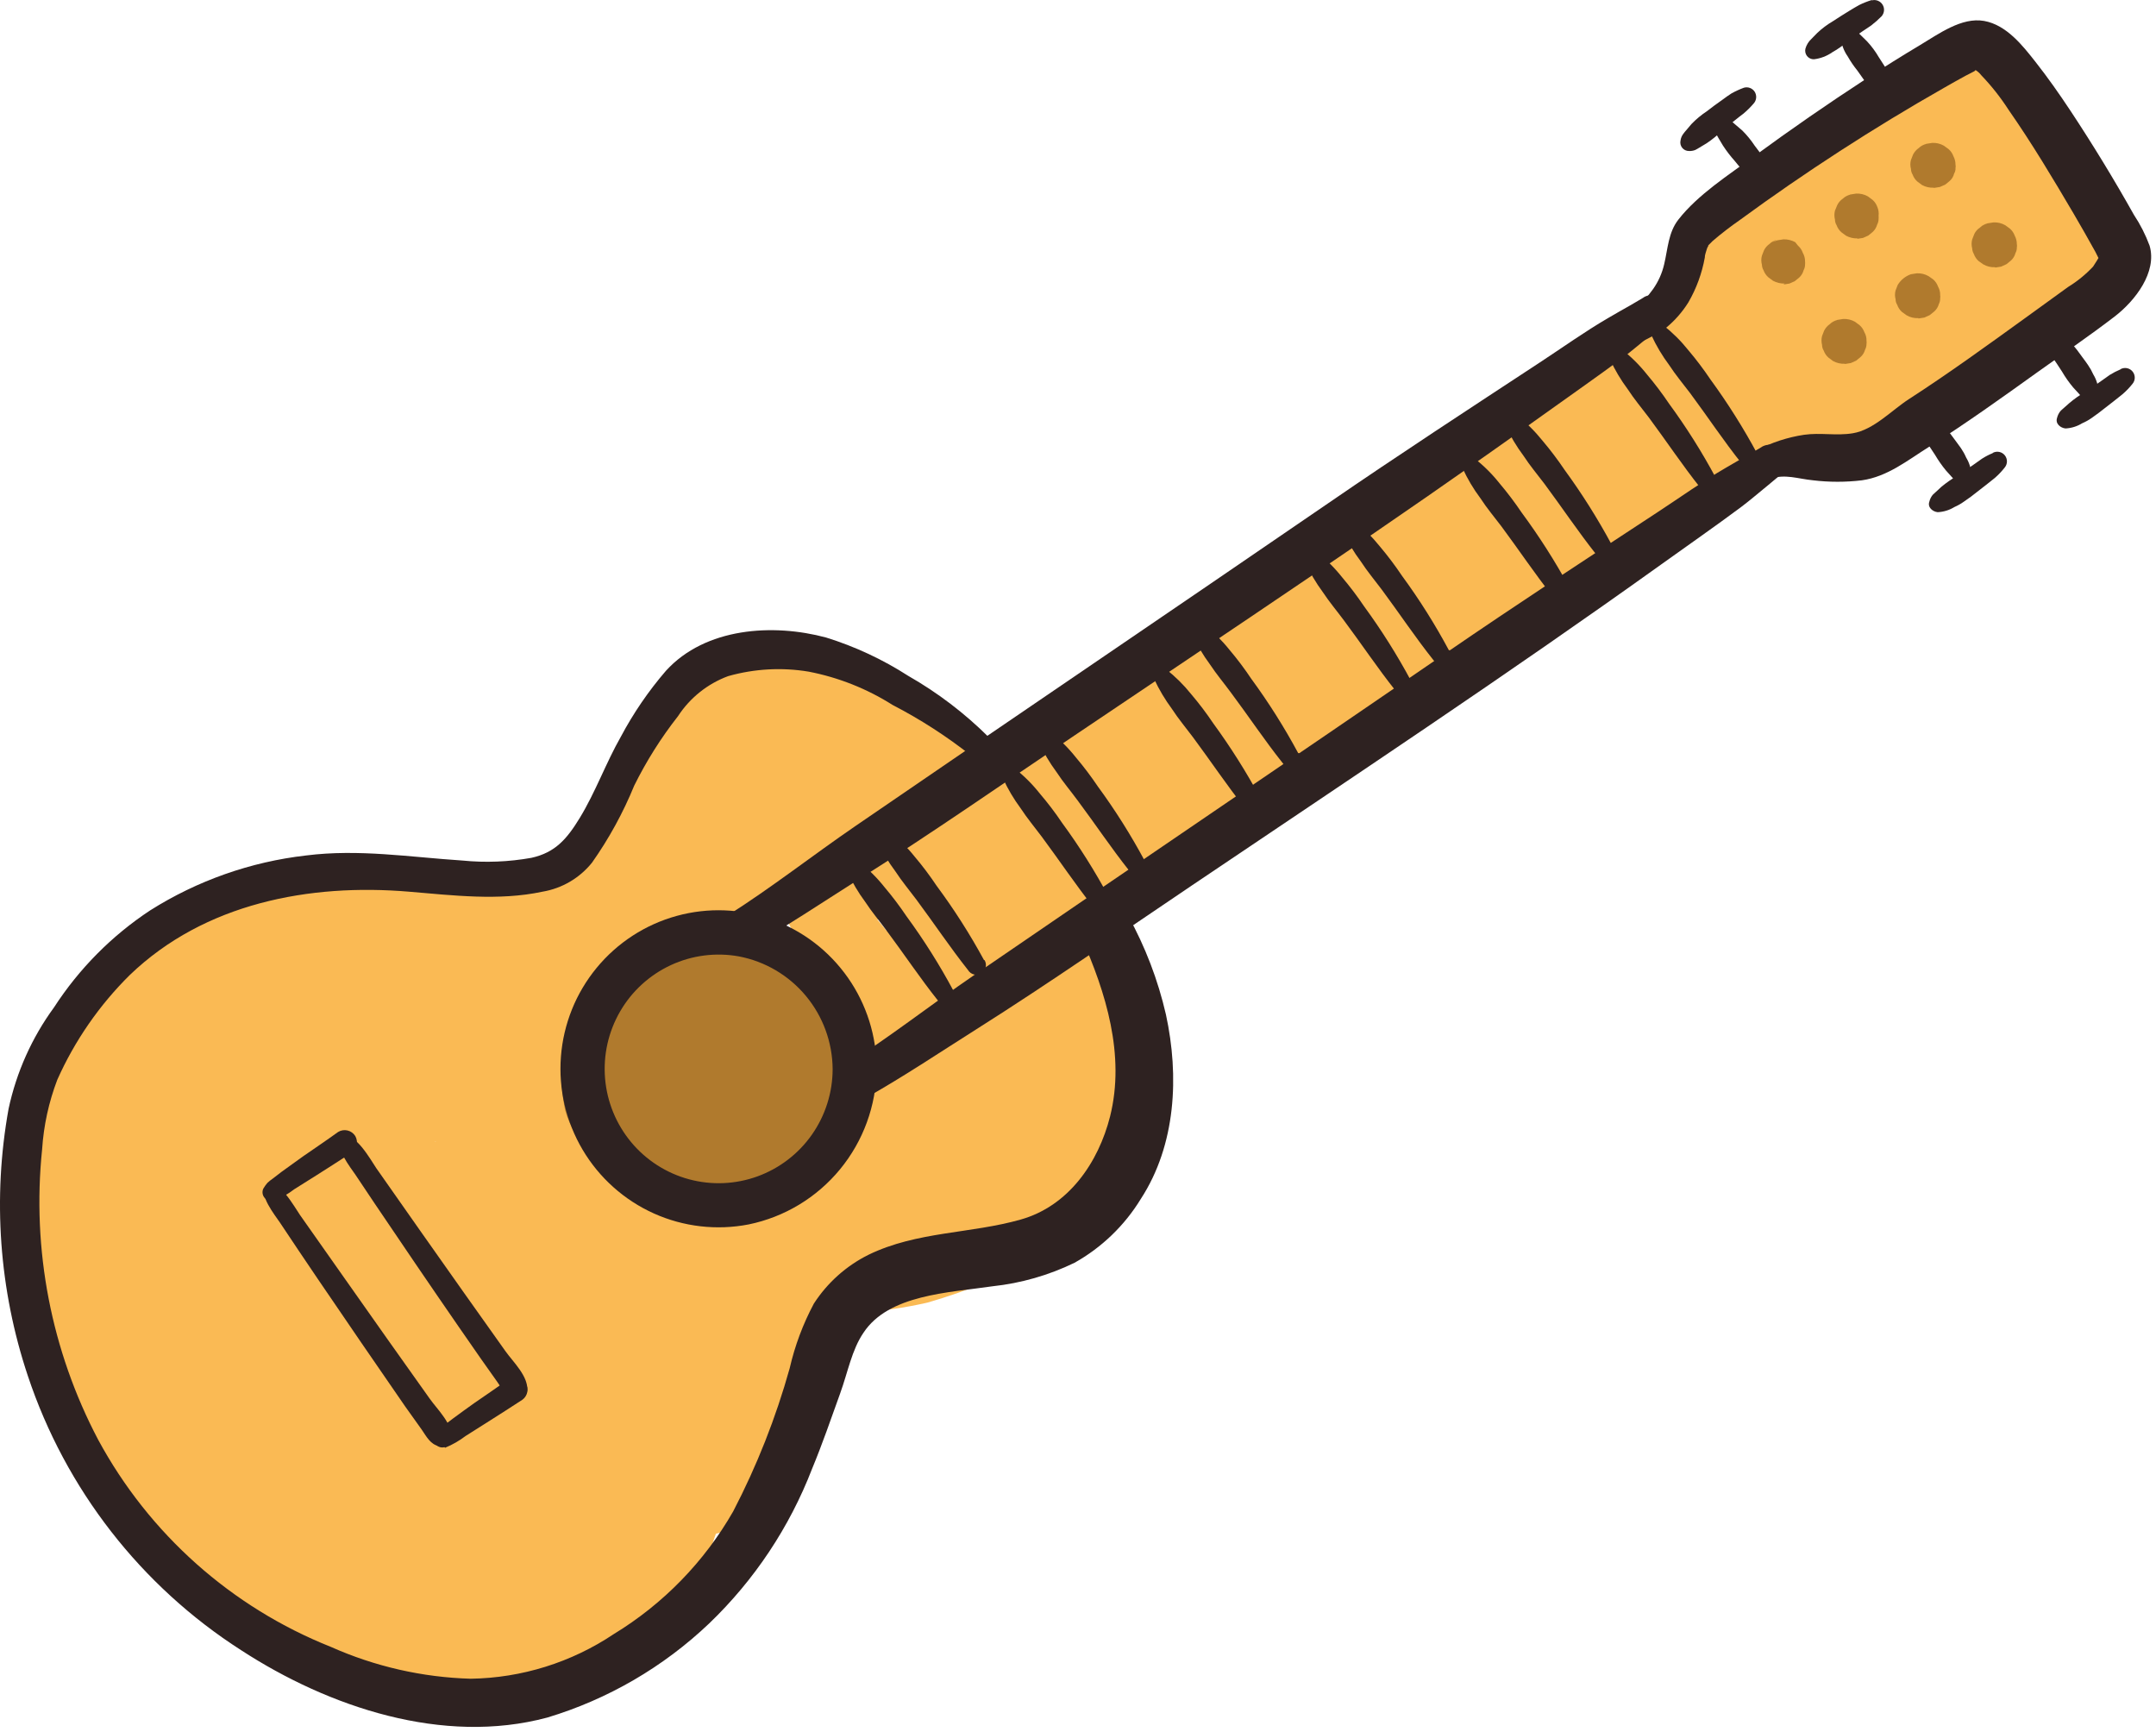 <svg width="183" height="147" viewBox="0 0 183 147" fill="none" xmlns="http://www.w3.org/2000/svg">
<path d="M33.417 92.242L32.75 92.172C32.615 92.146 32.474 92.167 32.352 92.232C32.235 92.309 32.15 92.426 32.113 92.562C32.083 92.695 32.105 92.835 32.176 92.953C32.246 93.07 32.359 93.155 32.492 93.19L33.129 93.38C33.202 93.399 33.279 93.404 33.355 93.393C33.431 93.383 33.503 93.357 33.569 93.318C33.635 93.279 33.692 93.228 33.738 93.166C33.784 93.105 33.817 93.035 33.835 92.961C33.872 92.81 33.849 92.651 33.771 92.517C33.693 92.383 33.566 92.284 33.417 92.242Z" fill="#FABA54"/>
<path d="M34.034 90.605C32.282 87.382 29.724 85.884 26.857 83.818C23.324 81.263 21.194 82.211 17.063 83.02L21.671 88.739C23.742 83.948 27.026 85.695 31.117 85.106C35.419 84.425 39.66 83.4 43.799 82.042C48.477 80.565 47.004 74.237 42.505 73.907C37.15 73.528 31.476 73.039 26.16 73.977C21.044 74.876 16.206 77.76 12.006 80.704C4.57 85.914 0.061 96.943 1.395 106.026C2.142 111.106 4.65 116.006 6.81 120.607C8.681 124.6 10.901 128.103 14.455 130.778C21.482 136.098 32.571 137.954 39.548 131.656C41.768 129.66 41.539 125.458 39.349 123.562C34.88 119.699 28.987 118.701 24.468 115.128C21.711 112.942 20.885 109.349 20.965 105.966C20.981 104.544 21.188 103.13 21.582 101.764C21.94 100.526 24.209 98.151 22.856 97.542L20.636 94.787C20.935 93.55 20.805 93.889 20.248 95.785C19.81 96.865 19.431 97.968 19.113 99.089C18.724 100.624 18.577 102.21 18.675 103.79C18.963 107.184 20.134 110.442 22.069 113.242C25.832 118.641 33.208 121.416 38.722 124.58C44.565 127.933 49.731 118.402 43.749 115.467C39.767 113.471 35.159 111.884 31.555 109.239C30.521 108.49 29.677 107.506 29.093 106.369C28.508 105.231 28.199 103.972 28.191 102.692C28.131 100.087 29.654 97.941 29.953 95.406C31.098 85.954 19.551 87.9 15.321 92.621C9.906 98.67 9.149 109.209 12.016 116.495C13.578 120.452 16.421 123.767 20.089 125.907C23.762 128.103 28.181 129.031 31.466 131.896L31.267 123.801C28.41 126.376 21.024 122.584 18.934 119.999C15.609 115.877 11.409 107.303 12.096 102.033C13.021 95.047 15.739 90.446 21.731 86.723C28.111 82.73 35.368 82.451 42.704 82.221L41.4 74.097C36.156 75.927 30.744 77.234 25.245 78C23.271 78.3 21.378 78.995 19.677 80.043C17.975 81.09 16.501 82.469 15.341 84.098C13.011 87.182 15.281 91.653 19.322 90.635C20.527 90.131 21.853 89.996 23.134 90.246L20.148 89.098C22.617 91.803 26.31 92.152 28.669 94.927C31.317 98.031 35.746 93.879 33.974 90.615L34.034 90.605Z" fill="#FABA54"/>
<path d="M18.994 85.755C17.579 86.467 16.312 87.442 15.261 88.629C13.987 90.086 12.544 92.073 12.623 94.099C12.645 94.728 12.8 95.346 13.078 95.911C13.356 96.476 13.75 96.975 14.234 97.376C14.719 97.777 15.283 98.07 15.889 98.237C16.495 98.403 17.129 98.438 17.75 98.34C20.208 97.951 22.249 95.246 21.293 92.711L21.373 94.418L21.433 94.109C21.433 94.109 21.751 93.111 21.532 93.729C21.313 94.348 21.602 93.609 21.651 93.51C21.763 93.274 21.886 93.044 22.02 92.821C22.119 92.641 22.239 92.472 22.348 92.302C22.169 92.591 22.07 92.641 22.348 92.352C22.627 92.062 23.055 91.593 23.443 91.244C24.037 90.618 24.383 89.795 24.414 88.931C24.445 88.067 24.16 87.221 23.612 86.553C23.063 85.894 22.298 85.452 21.454 85.305C20.61 85.159 19.742 85.318 19.004 85.755H18.994Z" fill="#FABA54"/>
<path d="M15.589 131.337L15.699 132.465L21.87 128.712C20.814 128.089 19.834 127.341 18.954 126.486L14.206 132.974C19.451 135.219 23.164 139.581 28.659 141.537C33.974 143.434 39.608 145.789 45.352 145.18C47.753 144.917 50.075 144.161 52.173 142.959C54.271 141.757 56.099 140.135 57.545 138.194C60.272 134.501 60.392 126.915 64.513 124.75L58.302 122.354L56.978 123.712L63.239 128.313C64.86 125.711 66.113 122.896 66.962 119.949C67.678 117.873 68.892 112.304 70.943 110.966C74.755 108.431 71.262 102.982 67.27 104.978C60.85 108.171 60.302 119.13 56.42 124.52C53.743 128.203 59.675 132.215 62.681 129.121C64.942 127.018 66.311 124.123 66.504 121.037C66.782 118.152 63.458 116.575 61.118 117.134C51.961 119.33 54.539 131.986 46.904 135.848C42.475 138.094 37.339 135.848 32.969 134.491C27.932 132.954 22.597 130.409 18.974 126.416C15.48 122.574 9.746 128.532 13.399 132.295C14.744 133.681 16.244 134.907 17.869 135.948C22.099 138.713 25.613 132.604 22.746 129.271L22.01 128.422C19.899 125.977 15.291 128.103 15.609 131.267L15.589 131.337Z" fill="#FABA54"/>
<path d="M31.137 137.635C38.105 139.82 48.766 140.878 54.469 135.229C60.173 129.58 61.965 121.116 66.504 114.749C68.495 111.904 69.4 111.685 72.685 111.405C74.716 111.284 76.733 110.997 78.717 110.547C82.261 109.524 85.677 108.101 88.9 106.305C96.863 102.133 97.859 93.819 97.062 85.525C96.505 79.317 86.73 79.537 87.387 85.765C87.745 89.128 88.512 94.488 85.944 97.043C83.873 99.099 79.513 100.596 76.806 101.414C73.501 102.412 70.047 101.634 66.802 102.692C64.025 103.6 61.915 105.796 60.193 108.042C56.211 113.272 54.032 119.49 50.528 125.009C46.098 131.995 38.284 130.678 30.988 131.876C27.843 132.385 28.639 136.866 31.137 137.625V137.635Z" fill="#FABA54"/>
<path d="M89.457 82.042C85.098 84.487 80.957 87.202 76.856 90.026C75.186 91.094 73.643 92.35 72.257 93.769C70.943 95.226 70.057 97.582 68.405 98.63C65.469 100.476 65.847 105.836 69.619 106.465C77.781 107.832 86.123 101.394 90.791 95.196C94.046 90.875 88.373 85.016 84.54 89.208C81.932 92.072 76.109 98.68 71.7 98.081L72.924 105.926C76.577 103.451 78.229 99.319 81.882 96.683C85.993 93.689 90.015 90.695 93.827 87.381C96.953 84.687 92.772 80.115 89.448 81.982L89.457 82.042Z" fill="#FABA54"/>
<path d="M23.891 97.103C25.752 103.031 30.63 108.082 34.551 112.713C36.91 115.527 39.24 118.352 41.519 121.256C42.156 122.085 43.938 123.602 43.998 124.56C44.067 125.747 41.867 126.396 40.534 127.314L45.829 127.863L45.222 127.304C44.535 126.68 43.635 126.345 42.708 126.369C41.781 126.393 40.898 126.775 40.245 127.434L39.717 128.013C37.05 131.007 39.907 137.096 44.137 135.219C47.79 133.592 51.791 131.806 53.175 127.694C54.638 123.342 51.881 119.709 49.303 116.455C46.317 112.782 43.032 109.469 39.767 106.045C36.084 102.213 32.581 97.622 28.39 94.368C26.399 92.831 23.104 94.368 23.97 97.103H23.891Z" fill="#FABA54"/>
<path d="M46.715 126.596C46.715 126.247 46.616 125.897 46.536 125.548L46.437 126.546C46.938 126.049 47.267 125.403 47.376 124.705C47.485 124.006 47.369 123.291 47.044 122.664C46.809 122.11 46.452 121.617 46.001 121.222C45.549 120.826 45.014 120.537 44.436 120.378C42.921 120.074 41.347 120.371 40.046 121.206C39.396 121.627 38.882 122.229 38.567 122.938C38.252 123.647 38.151 124.433 38.274 125.199C38.402 125.95 38.742 126.65 39.253 127.214C39.765 127.778 40.427 128.184 41.161 128.383C41.789 128.56 42.45 128.593 43.093 128.479C43.735 128.365 44.344 128.107 44.874 127.724L45.352 127.404C45.66 127.175 45.959 126.935 46.248 126.676C46.536 126.416 46.347 126.506 45.67 127.195L44.008 125.987C44.008 126.227 44.008 126.456 44.008 126.696C44.008 128.462 46.924 128.313 46.695 126.626L46.715 126.596Z" fill="#FABA54"/>
<path d="M33.317 104.389C33.11 103.842 32.783 103.349 32.361 102.945C31.939 102.541 31.433 102.236 30.878 102.053C30.156 101.895 29.4 102.012 28.759 102.381C28.117 102.75 27.634 103.344 27.405 104.049C27.12 105.432 27.331 106.87 28.002 108.111C28.555 109.485 29.2 110.818 29.933 112.104C30.148 112.48 30.442 112.805 30.795 113.057C31.148 113.308 31.55 113.479 31.976 113.559C32.401 113.639 32.839 113.625 33.258 113.518C33.678 113.411 34.069 113.215 34.405 112.941C34.741 112.668 35.014 112.325 35.205 111.935C35.395 111.546 35.499 111.12 35.51 110.686C35.52 110.252 35.436 109.821 35.263 109.423C35.091 109.025 34.835 108.67 34.512 108.381C33.984 107.792 33.516 107.193 33.029 106.554C32.78 106.195 32.531 105.836 32.292 105.467L32.053 105.087C31.804 104.508 31.705 104.598 31.744 105.377L30.978 106.195C31.376 105.896 31.078 106.025 31.526 106.245C31.785 106.377 32.079 106.421 32.365 106.372C32.651 106.323 32.914 106.183 33.115 105.973C33.316 105.763 33.444 105.493 33.48 105.204C33.517 104.915 33.46 104.622 33.317 104.369V104.389Z" fill="#FABA54"/>
<path d="M40.425 100.396L40.295 99.478C40.302 99.112 40.212 98.751 40.036 98.43C39.919 98.092 39.712 97.793 39.439 97.562C39.197 97.299 38.887 97.109 38.543 97.013C38.217 96.847 37.852 96.775 37.488 96.803C36.762 96.824 36.073 97.129 35.567 97.652L35.149 98.221C34.918 98.65 34.802 99.131 34.81 99.618L34.94 100.526C34.938 100.896 35.031 101.26 35.209 101.584C35.324 101.921 35.526 102.221 35.796 102.452C36.043 102.709 36.351 102.898 36.692 103.001C37.02 103.161 37.383 103.234 37.747 103.211C38.108 103.201 38.463 103.121 38.793 102.973C39.122 102.826 39.42 102.615 39.668 102.353L40.086 101.784C40.321 101.36 40.438 100.881 40.425 100.396Z" fill="#FABA54"/>
<path d="M38.115 94.268C38.077 93.288 37.704 92.351 37.059 91.613C36.414 90.876 35.536 90.382 34.572 90.216C33.695 90.004 32.771 90.118 31.972 90.537C31.172 90.955 30.55 91.65 30.222 92.492C29.892 93.262 29.846 94.126 30.093 94.927C30.415 95.841 31.04 96.616 31.864 97.123C32.433 97.537 33.098 97.795 33.796 97.874C34.494 97.953 35.2 97.849 35.846 97.572C36.502 97.303 37.064 96.846 37.462 96.259C37.861 95.671 38.078 94.979 38.086 94.268H38.115Z" fill="#FABA54"/>
<path d="M28.111 99.508C32.74 101.424 35.408 108.131 38.354 111.894C41.549 115.956 46.058 119.05 48.965 123.252C54.38 131.067 65.747 121.506 58.919 115.138C54.648 111.146 49.433 108.531 45.302 104.339C41.41 100.406 36.493 97.043 32.949 92.861C28.967 88.18 22.418 97.163 28.091 99.508H28.111Z" fill="#FABA54"/>
<path d="M26.608 85.425C28.599 88.42 32.182 88.709 34.362 91.603C36.861 94.937 37.607 99.379 39.05 103.211C41.758 110.417 46.347 116.855 54.27 118.532C62.193 120.208 65.269 107.692 57.326 106.275C49.383 104.858 48.178 92.831 44.227 87.142C40.932 82.391 32.461 75.165 27.066 80.944C26.516 81.541 26.174 82.3 26.092 83.108C26.009 83.916 26.191 84.729 26.608 85.425Z" fill="#FABA54"/>
<path d="M38.702 84.667C41.012 89.717 39.867 94.448 40.325 99.638C40.697 103.031 41.923 106.273 43.888 109.06C48.039 115.178 58.6 117.683 63.896 111.675C65.608 109.738 65.588 105.876 62.831 104.688C59.844 103.411 58.063 104.099 54.977 103.94C52.279 103.8 50.637 101.454 49.701 98.949C48.766 96.444 48.995 93.6 48.497 90.965C47.87 87.671 46.317 84.697 45.66 81.423C44.665 76.363 36.194 79.108 38.692 84.567L38.702 84.667Z" fill="#FABA54"/>
<path d="M44.445 101.714C51.134 105.177 53.882 114.769 62.989 111.305C69.33 108.88 66.324 98.67 59.914 101.115C58.829 101.365 58.779 101.504 59.764 101.544C59.218 101.274 58.693 100.963 58.192 100.616C56.958 99.848 55.773 98.989 54.569 98.181C52.239 96.624 50.079 95.067 47.372 94.268C42.992 92.971 40.404 99.618 44.445 101.714Z" fill="#FABA54"/>
<path d="M45.063 91.324C47.75 91.224 49.044 88.33 50.269 86.334C51.01 85.148 51.835 84.017 52.737 82.95C53.852 81.623 54.897 80.844 55.415 79.078C56.361 75.784 52.688 73.947 50.09 75.175C47.95 76.173 46.645 79.167 45.571 81.243C44.694 82.92 44.197 85.066 42.943 86.503C42.573 86.915 42.331 87.424 42.245 87.971C42.158 88.518 42.231 89.078 42.456 89.583C42.68 90.089 43.045 90.519 43.508 90.821C43.971 91.122 44.511 91.283 45.063 91.284V91.324Z" fill="#FABA54"/>
<path d="M45.352 84.916C47.552 82.301 51.115 80.984 53.962 79.277C56.718 77.681 59.147 75.575 61.119 73.069C62.811 70.863 64.015 67.28 66.325 65.713C64.294 66.026 64.334 66.415 66.444 66.881L67.639 67.35C69.728 67.971 71.89 68.307 74.069 68.348C75.355 68.306 76.573 67.76 77.461 66.827C78.349 65.893 78.836 64.648 78.817 63.358C78.478 56.531 72.347 56.192 66.952 55.623C61.756 55.064 60.979 63.607 65.956 64.725L68.614 65.294C70.379 66.053 70.538 65.487 69.092 63.597L73.84 58.607C69.619 58.347 66.494 54.615 62.114 56.501C58.461 58.038 56.212 61.941 54.091 65.094C49.751 71.522 41.828 74.985 41.34 83.359C41.231 85.355 44.098 86.413 45.322 84.916H45.352Z" fill="#FABA54"/>
<path d="M54.42 79.207C55.983 80.295 59.755 80.674 61.517 79.806C62.582 79.297 62.901 78.349 63.747 77.64C64.599 77.132 65.503 76.717 66.444 76.403C70.714 74.287 65.887 67.26 62.114 71.063C60.8 72.38 59.387 73.059 58.551 74.866C58.441 75.105 57.894 76.572 58.551 75.425C59.138 74.936 59.028 74.866 58.212 75.205L57.515 75.355C56.417 75.457 55.349 75.772 54.37 76.283C54.124 76.442 53.924 76.662 53.787 76.922C53.651 77.181 53.582 77.471 53.589 77.765C53.596 78.058 53.678 78.344 53.827 78.597C53.976 78.85 54.187 79.06 54.44 79.207H54.42Z" fill="#FABA54"/>
<path d="M58.939 79.986C61.925 78.988 64.324 76.602 66.902 74.885C69.778 72.969 72.874 71.422 75.761 69.496C79.175 67.21 76.816 60.823 72.645 62.569C69.022 64.139 65.747 66.416 63.01 69.266C60.591 71.692 57.615 74.696 57.087 78.249C57.029 78.5 57.036 78.762 57.11 79.008C57.184 79.255 57.32 79.479 57.506 79.656C57.692 79.834 57.922 79.96 58.171 80.021C58.421 80.082 58.682 80.077 58.929 80.006L58.939 79.986Z" fill="#FABA54"/>
<path d="M64.593 72.211C66.009 71.035 67.491 69.942 69.032 68.937C69.711 68.481 70.187 67.779 70.36 66.979C70.533 66.179 70.39 65.342 69.96 64.646C69.531 63.949 68.849 63.446 68.058 63.243C67.267 63.04 66.428 63.153 65.718 63.557C63.749 64.884 61.877 66.348 60.114 67.939C59.557 68.539 59.257 69.333 59.278 70.152C59.298 70.971 59.637 71.749 60.223 72.321C60.826 72.869 61.616 73.164 62.43 73.143C63.244 73.123 64.018 72.789 64.593 72.211Z" fill="#FABA54"/>
<path d="M68.883 75.365C71.204 73.353 73.811 71.698 76.617 70.454C79.693 69.246 82.669 67.52 82.44 63.727C82.417 63.217 82.28 62.719 82.038 62.27C81.796 61.822 81.456 61.433 81.043 61.135C80.631 60.836 80.156 60.635 79.655 60.547C79.154 60.458 78.639 60.484 78.15 60.623C72.864 61.921 68.196 66.013 64.214 69.606C61.129 72.43 65.528 78.01 68.883 75.375V75.365Z" fill="#FABA54"/>
<path d="M152.903 28.794C153.839 29.204 154.058 29.114 153.58 28.515C153.384 28.106 153.118 27.734 152.794 27.417C152.386 26.843 151.908 26.324 151.37 25.87C149.877 24.533 149.38 25.331 151.032 23.974C152.076 23.211 153.185 22.543 154.347 21.977C156.935 20.5 159.563 19.083 162.161 17.636C162.549 17.426 168.68 13.404 168.601 13.384C171.816 14.272 174.046 10.001 171.686 7.755C172.413 8.444 171.209 6.178 170.801 5.759C170.365 5.276 169.82 4.905 169.213 4.676C168.605 4.447 167.952 4.366 167.307 4.441C165.542 4.709 163.86 5.37 162.384 6.375C160.908 7.38 159.675 8.704 158.776 10.25C158.561 10.667 158.456 11.132 158.472 11.601C158.488 12.07 158.624 12.527 158.867 12.928C159.11 13.329 159.452 13.66 159.86 13.89C160.267 14.121 160.727 14.242 161.195 14.242C164.549 14.542 165.853 12.356 168.899 11.368L166.142 11.069C164.997 10.47 166.739 12.136 167.137 12.596L170.223 6.966C165.007 6.248 160.269 10.23 155.999 12.815C151.729 15.4 144.92 18.275 142.989 23.125C141.327 27.287 144.184 30.252 147.488 32.158C151.152 34.264 153.063 35.671 156.726 32.487C159.274 30.272 155.452 26.659 152.923 28.864L152.903 28.794Z" fill="#FABA54"/>
<path d="M166.222 10.45C167.217 14.752 170.034 18.494 171.199 22.656L173.189 17.327C171.438 18.724 168.67 19.273 166.63 20.201C164.33 21.223 162.087 22.369 159.911 23.634C155.989 25.92 151.181 28.425 148.962 32.507C148.624 33.16 148.483 33.898 148.557 34.631C148.63 35.363 148.916 36.057 149.377 36.63C149.839 37.202 150.457 37.626 151.156 37.851C151.855 38.076 152.604 38.092 153.311 37.897C157.671 36.899 161.553 33.216 165.525 31.11C169.497 29.004 174.732 27.966 178.087 25.281C178.931 24.711 179.576 23.891 179.933 22.936C180.29 21.98 180.34 20.937 180.078 19.951C178.813 15.4 174.643 10.53 171.358 7.246C169.029 4.92 165.455 7.506 166.172 10.45H166.222Z" fill="#FABA54"/>
<path d="M159.344 35.621C159.708 34.711 159.84 33.725 159.729 32.751C159.617 31.777 159.266 30.846 158.707 30.042C158.069 29.009 157.269 28.086 156.338 27.307C155.81 26.858 154.218 26.169 153.989 25.89L155.213 30.102C156.557 24.163 166.481 23.824 170.194 19.852C173.12 16.708 169.945 11.867 165.933 12.865C161.975 14.024 158.179 15.681 154.636 17.796C151.703 19.393 149.286 21.796 147.668 24.722C146.215 27.567 145.996 31.439 149.35 33.046C150.803 33.745 152.336 33.326 153.78 33.835C155.223 34.344 156.139 35.462 157.383 36.14C157.551 36.234 157.736 36.294 157.927 36.316C158.118 36.338 158.311 36.322 158.496 36.27C158.681 36.217 158.854 36.128 159.004 36.008C159.155 35.888 159.28 35.74 159.374 35.571L159.344 35.621Z" fill="#FABA54"/>
<path d="M153.849 38.256C156.268 38.685 158.727 37.428 160.917 36.5C163.329 35.632 165.641 34.508 167.815 33.146C170.801 31.01 167.616 26.16 164.829 28.365C163.303 29.477 161.665 30.424 159.941 31.19C159.025 31.659 158.11 32.128 157.214 32.637C156.318 33.146 155.223 34.204 154.228 34.224C151.988 34.274 151.46 37.847 153.78 38.216L153.849 38.256Z" fill="#FABA54"/>
<path d="M66.772 77.999C67.817 80.285 69.46 82.341 70.674 84.557C71.889 86.773 72.665 89.467 75.014 90.725C78.518 92.561 81.604 88.729 79.991 85.485C78.772 83.387 77.341 81.421 75.721 79.616C74.218 77.547 72.393 75.734 70.316 74.247C67.808 72.65 65.777 75.834 66.762 77.999H66.772Z" fill="#FABA54"/>
<path d="M73.551 78.369C80.17 76.143 86.133 71.891 92.125 68.388C98.684 64.555 105.184 60.613 111.684 56.691C124.196 49.125 136.569 41.27 147.767 31.858C151.391 28.814 146.284 22.417 142.522 25.371C130.973 34.24 118.896 42.396 106.359 49.794C100.118 53.557 93.787 57.19 87.656 61.142C81.862 64.875 75.362 68.608 70.734 73.838C68.992 75.834 70.804 79.277 73.511 78.369H73.551Z" fill="#FABA54"/>
<path d="M78.448 81.433C84.291 78.918 89.398 74.786 94.693 71.312C100.865 67.27 107.076 63.328 113.277 59.336C124.963 51.79 136.171 43.456 148.205 36.45C152.993 33.665 148.554 26.718 143.726 29.184C131.363 35.502 119.916 43.756 108.649 51.83C102.895 55.962 97.122 60.064 91.379 64.216C86.023 68.099 79.852 71.832 75.781 77.191C74.397 78.998 75.781 82.681 78.448 81.523V81.433Z" fill="#FABA54"/>
<path d="M81.285 85.515C85.566 80.175 92.235 76.832 97.978 73.289C104.319 69.386 110.729 65.584 117.109 61.741C129.383 54.345 142.99 46.68 153.133 36.46C156.836 32.737 151.739 26.269 147.3 29.254C140.909 33.545 135.017 38.645 128.646 43.017C122.276 47.389 115.885 51.8 109.445 56.122C103.005 60.444 96.505 64.725 90.194 69.177C84.948 72.86 79.752 76.323 76.149 81.742C74.158 84.737 78.996 88.36 81.285 85.515Z" fill="#FABA54"/>
<path d="M72.297 90.066C72.804 86.553 72.167 83.579 69.43 81.183C67.069 79.332 64.134 78.371 61.138 78.469C55.763 78.469 49.87 80.924 48.337 86.453C47.555 88.964 47.428 91.634 47.969 94.208C48.785 97.123 50.955 98.869 53.573 100.007C56.042 101.065 58.63 102.203 61.367 102.143C63.736 102.083 65.926 101.145 68.116 100.347C71.749 99.029 74.437 95.007 73.093 91.084C71.819 87.451 67.758 84.717 63.856 86.094L61.785 86.843L60.431 87.312C60.736 87.287 61.043 87.287 61.347 87.312C62.144 87.022 59.984 86.713 60.551 86.942C61.118 87.172 60.85 87.042 60.103 86.733C59.148 86.24 59.217 86.35 60.312 87.062L62.303 90.296C62.442 91.773 62.512 91.903 62.522 90.705V91.094C63.029 89.178 62.383 89.897 60.581 93.27C59.984 93.53 59.934 93.58 60.431 93.41C60.929 93.24 60.87 93.25 60.153 93.41C60.483 93.372 60.816 93.352 61.148 93.35C61.696 93.35 61.616 93.35 60.899 93.28C63.109 93.912 62.173 92.805 58.092 89.957L57.993 85.964L57.923 86.463C57.376 90.296 59.128 94.618 63.318 95.446C66.921 96.175 71.709 94.148 72.277 90.036L72.297 90.066Z" fill="#B07A2D"/>
<path d="M151.381 24.143L151.888 24.064L152.336 23.864L152.714 23.555C152.899 23.386 153.03 23.168 153.093 22.926C153.172 22.779 153.213 22.614 153.212 22.447C153.222 22.36 153.222 22.273 153.212 22.187C153.216 21.932 153.15 21.68 153.023 21.459C152.943 21.223 152.802 21.013 152.615 20.85L152.376 20.55C152.071 20.385 151.728 20.302 151.381 20.311L150.873 20.391L150.385 20.55L150.007 20.86L150.385 20.55L150.833 20.341C150.592 20.4 150.372 20.524 150.196 20.7C149.997 20.837 149.836 21.023 149.728 21.239L149.549 21.698C149.48 21.946 149.48 22.209 149.549 22.457C149.554 22.626 149.602 22.79 149.688 22.936C149.771 23.167 149.912 23.373 150.097 23.535L150.485 23.824C150.79 23.989 151.133 24.072 151.48 24.064L151.381 24.143Z" fill="#B07A2D"/>
<path d="M157.622 20.271L158.13 20.191L158.577 19.991L158.956 19.682C159.138 19.512 159.269 19.294 159.334 19.053C159.415 18.903 159.456 18.735 159.453 18.564C159.463 18.481 159.463 18.398 159.453 18.315C159.485 18.056 159.447 17.795 159.344 17.556C159.261 17.325 159.121 17.119 158.936 16.957L158.548 16.668C158.245 16.495 157.9 16.412 157.552 16.428L157.045 16.508L156.587 16.718L156.209 17.027L156.587 16.718L157.045 16.518C156.806 16.578 156.586 16.698 156.408 16.867C156.206 17.006 156.045 17.195 155.94 17.416L155.751 17.875C155.686 18.124 155.686 18.385 155.751 18.634C155.752 18.803 155.8 18.969 155.89 19.113C155.973 19.344 156.113 19.551 156.298 19.712L156.686 20.001C156.991 20.166 157.335 20.246 157.682 20.231L157.622 20.271Z" fill="#B07A2D"/>
<path d="M164.152 15.949L164.65 15.869L165.107 15.67L165.486 15.36C165.674 15.196 165.807 14.976 165.864 14.732C165.953 14.585 165.995 14.414 165.983 14.242C166.003 14.161 166.003 14.075 165.983 13.993C165.985 13.736 165.924 13.482 165.804 13.254C165.721 13.023 165.581 12.817 165.396 12.656L164.998 12.366C164.696 12.192 164.35 12.109 164.003 12.127L163.495 12.207L163.047 12.416L162.669 12.726L163.047 12.416L163.495 12.216C163.255 12.274 163.035 12.395 162.858 12.566C162.656 12.707 162.492 12.895 162.38 13.115L162.201 13.574C162.131 13.822 162.131 14.084 162.201 14.332C162.202 14.502 162.251 14.668 162.34 14.811C162.423 15.043 162.563 15.249 162.748 15.41L163.137 15.7C163.441 15.866 163.785 15.945 164.132 15.929L164.152 15.949Z" fill="#B07A2D"/>
<path d="M156.586 30.89L157.094 30.811L157.542 30.611L157.92 30.302C158.108 30.134 158.243 29.916 158.308 29.673C158.389 29.523 158.43 29.354 158.428 29.184C158.443 29.101 158.443 29.017 158.428 28.934C158.44 28.676 158.377 28.42 158.249 28.196C158.166 27.964 158.025 27.758 157.841 27.597L157.452 27.307C157.149 27.136 156.805 27.053 156.457 27.068L155.949 27.148L155.501 27.357L155.123 27.667L155.501 27.357L155.949 27.158C155.71 27.215 155.49 27.336 155.312 27.507C155.111 27.648 154.947 27.837 154.834 28.056L154.655 28.515C154.591 28.764 154.591 29.025 154.655 29.273C154.657 29.443 154.705 29.609 154.795 29.753C154.877 29.984 155.018 30.19 155.203 30.352L155.591 30.641C155.896 30.807 156.24 30.886 156.586 30.87V30.89Z" fill="#B07A2D"/>
<path d="M162.838 27.028L163.345 26.948L163.803 26.738L164.182 26.429C164.37 26.262 164.504 26.043 164.57 25.8C164.65 25.65 164.688 25.481 164.679 25.311C164.699 25.226 164.699 25.137 164.679 25.052C164.69 24.797 164.628 24.544 164.5 24.323C164.418 24.089 164.277 23.879 164.092 23.714L163.694 23.435C163.392 23.261 163.046 23.177 162.698 23.195L162.191 23.275L161.743 23.475L161.365 23.784L161.743 23.475L162.191 23.275C161.726 23.441 161.333 23.761 161.076 24.183L160.897 24.642C160.827 24.89 160.827 25.153 160.897 25.401C160.897 25.568 160.945 25.731 161.036 25.87C161.116 26.106 161.257 26.316 161.444 26.479L161.832 26.758C162.134 26.933 162.48 27.016 162.828 26.998L162.838 27.028Z" fill="#B07A2D"/>
<path d="M169.358 22.706L169.855 22.627L170.313 22.417L170.691 22.108C170.877 21.94 171.009 21.721 171.07 21.479C171.153 21.33 171.195 21.16 171.189 20.99C171.209 20.904 171.209 20.815 171.189 20.73C171.19 20.476 171.128 20.226 171.01 20.002C170.926 19.771 170.786 19.565 170.602 19.403L170.204 19.113C169.901 18.94 169.556 18.857 169.208 18.874L168.701 18.953L168.253 19.153L167.875 19.462L168.243 19.153L168.691 18.953C168.452 19.018 168.233 19.142 168.054 19.313C167.847 19.448 167.682 19.638 167.576 19.862L167.397 20.321C167.332 20.57 167.332 20.831 167.397 21.079C167.406 21.244 167.454 21.405 167.536 21.549C167.62 21.782 167.76 21.991 167.944 22.157L168.342 22.437C168.644 22.611 168.99 22.695 169.338 22.676L169.358 22.706Z" fill="#B07A2D"/>
<path d="M63.378 80.535C66.623 78.718 69.739 76.622 72.874 74.636C79.076 70.724 85.098 66.522 91.18 62.43C104.508 53.447 117.876 44.594 130.936 35.242C133.215 33.605 135.524 32.008 137.774 30.332C138.57 29.733 139.327 29.074 140.103 28.445L140.76 27.896C140.989 27.697 141.268 27.507 140.889 27.776C142.383 26.699 140.889 24.233 139.376 25.321C139.556 25.192 139.745 25.112 139.237 25.411L139.028 25.531L138.401 25.9C137.764 26.259 137.127 26.619 136.5 26.988C134.509 28.146 132.618 29.503 130.697 30.761C124.724 34.683 118.692 38.616 112.78 42.678C99.431 51.83 86.023 60.903 72.675 70.055C68.983 72.58 65.449 75.365 61.666 77.75C61.316 77.986 61.07 78.349 60.98 78.762C60.891 79.176 60.965 79.608 61.186 79.968C61.408 80.329 61.76 80.589 62.169 80.695C62.577 80.8 63.011 80.743 63.378 80.535Z" fill="#2E2221"/>
<path d="M73.392 93.23C76.637 91.414 79.752 89.318 82.898 87.332C89.089 83.419 95.111 79.217 101.193 75.125C114.521 66.142 127.889 57.289 140.949 47.938C143.228 46.301 145.538 44.704 147.787 43.027C148.584 42.428 149.34 41.769 150.116 41.141L150.773 40.592C151.002 40.392 151.281 40.203 150.903 40.472C152.396 39.394 150.903 36.929 149.39 38.017C149.569 37.887 149.758 37.807 149.25 38.106L149.041 38.226L148.414 38.596C147.777 38.955 147.14 39.314 146.513 39.684C144.522 40.841 142.631 42.199 140.71 43.456C134.738 47.379 128.706 51.311 122.793 55.373C109.445 64.525 96.037 73.598 82.689 82.75C78.996 85.275 75.462 88.06 71.68 90.445C71.329 90.681 71.083 91.044 70.994 91.458C70.904 91.871 70.978 92.304 71.2 92.664C71.421 93.024 71.773 93.284 72.182 93.39C72.591 93.496 73.024 93.438 73.392 93.23Z" fill="#2E2221"/>
<path d="M74.407 90.715C74.41 87.944 73.559 85.239 71.97 82.971C70.382 80.703 68.133 78.981 65.533 78.043C62.932 77.105 60.106 76.994 57.44 77.727C54.774 78.46 52.4 80.001 50.64 82.139C48.881 84.276 47.823 86.906 47.611 89.67C47.399 92.433 48.043 95.195 49.455 97.577C50.868 99.96 52.979 101.846 55.502 102.98C58.024 104.113 60.834 104.438 63.547 103.91C66.588 103.285 69.324 101.635 71.3 99.235C73.276 96.834 74.372 93.827 74.407 90.715C74.407 88.31 70.704 88.31 70.674 90.715C70.674 92.707 70.061 94.651 68.921 96.282C67.78 97.913 66.166 99.152 64.298 99.832C62.431 100.511 60.4 100.597 58.481 100.079C56.563 99.56 54.85 98.462 53.576 96.934C52.302 95.405 51.528 93.52 51.359 91.536C51.19 89.551 51.635 87.562 52.633 85.839C53.631 84.116 55.133 82.744 56.936 81.907C58.739 81.07 60.756 80.811 62.711 81.163C64.936 81.586 66.945 82.769 68.397 84.51C69.849 86.252 70.654 88.445 70.674 90.715C70.754 93.12 74.437 93.13 74.407 90.715Z" fill="#2E2221"/>
<path d="M23.234 101.923C23.857 101.67 24.443 101.335 24.976 100.925L26.818 99.768C27.813 99.129 28.808 98.51 29.804 97.851C30.036 97.701 30.202 97.467 30.267 97.198C30.332 96.928 30.291 96.644 30.152 96.404C30.003 96.168 29.767 96 29.495 95.937C29.223 95.873 28.937 95.919 28.699 96.065C27.703 96.783 26.708 97.452 25.713 98.141L23.911 99.438L23.145 100.027C22.981 100.136 22.828 100.26 22.687 100.396C22.561 100.546 22.447 100.706 22.348 100.876C22.291 101 22.269 101.138 22.287 101.273C22.305 101.409 22.361 101.537 22.449 101.642C22.537 101.747 22.653 101.824 22.783 101.865C22.913 101.906 23.053 101.909 23.184 101.874L23.234 101.923Z" fill="#2E2221"/>
<path d="M37.777 122.863C38.398 122.608 38.984 122.272 39.519 121.865L41.35 120.707C42.346 120.069 43.341 119.45 44.337 118.791C44.553 118.635 44.703 118.402 44.755 118.14C44.808 117.877 44.759 117.604 44.619 117.377C44.479 117.149 44.258 116.983 44 116.912C43.743 116.841 43.468 116.87 43.232 116.994C42.236 117.723 41.241 118.392 40.245 119.08C39.648 119.51 39.041 119.939 38.454 120.378L37.677 120.967C37.514 121.072 37.361 121.192 37.219 121.326C37.099 121.481 36.989 121.645 36.891 121.815C36.833 121.939 36.812 122.077 36.83 122.213C36.847 122.349 36.904 122.477 36.991 122.582C37.079 122.687 37.195 122.764 37.325 122.805C37.456 122.846 37.595 122.849 37.727 122.813L37.777 122.863Z" fill="#2E2221"/>
<path d="M29.027 96.614C28.291 97.272 29.794 99.129 30.172 99.698C31.247 101.315 32.328 102.922 33.417 104.518C35.852 108.125 38.314 111.715 40.803 115.288L42.216 117.284C42.604 117.843 42.963 118.551 43.679 118.681C44.097 118.751 44.675 118.531 44.744 118.042C44.884 116.825 43.57 115.607 42.903 114.669L39.359 109.679C36.864 106.152 34.389 102.635 31.934 99.129C31.535 98.55 30.012 95.795 29.077 96.614H29.027Z" fill="#2E2221"/>
<path d="M22.607 100.666C21.87 101.315 23.373 103.171 23.752 103.74C24.827 105.357 25.908 106.967 26.997 108.571C29.439 112.164 31.897 115.75 34.372 119.33L35.796 121.326C36.184 121.885 36.532 122.594 37.259 122.723C37.677 122.793 38.254 122.574 38.314 122.085C38.453 120.867 37.15 119.649 36.483 118.711L32.939 113.721C30.441 110.188 27.962 106.654 25.464 103.111C25.056 102.532 23.543 99.778 22.607 100.606V100.666Z" fill="#2E2221"/>
<path d="M83.903 62.539C81.871 60.52 79.582 58.778 77.095 57.359C74.929 55.965 72.585 54.87 70.127 54.106C65.608 52.888 59.874 53.257 56.53 56.92C55.048 58.637 53.763 60.516 52.698 62.519C51.423 64.755 50.557 67.2 49.214 69.406C48.129 71.183 47.143 72.35 45.103 72.8C43.172 73.145 41.202 73.223 39.25 73.029C34.791 72.74 30.46 72.031 25.971 72.6C21.269 73.139 16.748 74.732 12.743 77.261C9.488 79.408 6.712 82.209 4.59 85.485C2.711 88.051 1.395 90.986 0.728 94.099C-0.638 101.668 -0.076 109.461 2.361 116.755C5.562 126.37 11.957 134.593 20.477 140.05C27.912 144.881 37.607 148.134 46.456 145.759C51.595 144.212 56.3 141.477 60.193 137.774C64.032 134.092 67.016 129.608 68.932 124.64C69.798 122.554 70.535 120.408 71.301 118.282C71.968 116.445 72.297 114.559 73.292 113.102C75.432 109.858 80.519 109.708 84.242 109.16C86.662 108.902 89.019 108.226 91.209 107.163C93.516 105.87 95.453 104.004 96.833 101.744C99.819 97.153 100.098 91.314 98.963 86.094C98.288 83.159 97.206 80.334 95.748 77.7C94.584 75.524 90.702 77.191 91.767 79.507C93.877 84.228 95.519 89.557 94.225 94.737C93.23 98.68 90.692 102.343 86.66 103.49C82.39 104.708 77.821 104.489 73.72 106.485C71.831 107.423 70.229 108.854 69.082 110.627C68.159 112.354 67.469 114.197 67.031 116.106C65.856 120.314 64.248 124.388 62.233 128.263C59.786 132.535 56.3 136.116 52.1 138.673C48.501 141.083 44.284 142.4 39.957 142.465C35.86 142.349 31.826 141.43 28.081 139.761C19.648 136.403 12.659 130.182 8.333 122.184C4.348 114.62 2.692 106.041 3.575 97.532C3.707 95.516 4.14 93.531 4.859 91.643C6.344 88.313 8.437 85.29 11.03 82.731C17.361 76.652 26.27 74.956 34.731 75.674C38.453 75.984 42.346 76.463 46.038 75.674C47.696 75.398 49.194 74.521 50.249 73.209C51.686 71.172 52.888 68.979 53.832 66.671C54.865 64.586 56.109 62.612 57.545 60.783C58.564 59.219 60.057 58.025 61.805 57.379C64.029 56.75 66.364 56.62 68.644 57C71.171 57.489 73.585 58.447 75.761 59.825C78.111 61.04 80.341 62.477 82.42 64.116C82.632 64.319 82.916 64.428 83.21 64.421C83.503 64.413 83.781 64.29 83.983 64.076C84.185 63.863 84.294 63.578 84.287 63.285C84.279 62.991 84.155 62.712 83.943 62.509L83.903 62.539Z" fill="#2E2221"/>
<path d="M138.202 29.463C139.337 29.05 140.417 28.497 141.417 27.816C142.16 27.205 142.798 26.477 143.308 25.66C143.99 24.484 144.461 23.197 144.702 21.858C144.702 21.628 144.801 21.399 144.861 21.179C144.971 20.81 144.971 21.039 145 20.82C145.07 20.411 144.891 20.91 145 20.82C145.11 20.73 145.229 20.58 145.359 20.461C146.094 19.829 146.862 19.236 147.658 18.684C153.232 14.604 159.034 10.848 165.038 7.436C165.625 7.096 166.222 6.767 166.819 6.438C167.068 6.298 167.337 6.188 167.576 6.048C167.815 5.909 167.516 5.869 167.675 5.939C167.863 6.055 168.028 6.203 168.163 6.378C169.028 7.28 169.804 8.262 170.482 9.312C172.473 12.167 174.255 15.151 176.017 18.145C176.644 19.223 177.261 20.291 177.858 21.379C178 21.684 178.159 21.981 178.336 22.267C178.625 22.646 178.117 21.698 178.197 21.698C178.276 21.698 177.689 22.576 177.659 22.626C177.033 23.294 176.32 23.875 175.539 24.353L171.886 26.998C168.641 29.343 165.386 31.699 162.022 33.875C160.568 34.813 159.035 36.48 157.264 36.769C155.89 36.999 154.496 36.699 153.123 36.899C151.734 37.109 150.388 37.548 149.141 38.196C148.88 38.377 148.69 38.643 148.605 38.95C148.519 39.256 148.544 39.583 148.674 39.873C148.805 40.162 149.033 40.397 149.318 40.536C149.603 40.675 149.928 40.709 150.236 40.632C151.56 40.203 152.565 40.632 153.889 40.761C155.268 40.926 156.661 40.926 158.04 40.761C160.21 40.452 161.912 39.065 163.724 37.927C166.879 35.931 169.925 33.745 172.961 31.569C175.151 30.002 177.39 28.475 179.521 26.838C181.213 25.531 183.114 23.105 182.457 20.85C182.115 19.926 181.667 19.045 181.123 18.225C179.444 15.231 177.653 12.293 175.748 9.412C174.802 7.985 173.817 6.577 172.762 5.24C171.707 3.902 170.323 2.116 168.412 1.777C166.501 1.437 164.55 2.884 162.977 3.823C161.404 4.761 159.911 5.699 158.398 6.687C155.167 8.79 151.991 10.986 148.872 13.274C146.722 14.851 144.124 16.508 142.462 18.634C141.606 19.722 141.566 21.109 141.258 22.407C141.084 23.171 140.763 23.893 140.312 24.533C139.457 25.701 138.453 26.751 137.326 27.657C136.54 28.295 136.987 29.992 138.152 29.483L138.202 29.463Z" fill="#2E2221"/>
<path d="M80.927 84.078C79.75 81.88 78.419 79.769 76.945 77.76C76.367 76.901 75.743 76.075 75.074 75.285C74.444 74.49 73.722 73.773 72.924 73.149C72.8 73.095 72.664 73.077 72.53 73.097C72.397 73.116 72.271 73.172 72.168 73.26C72.065 73.347 71.987 73.461 71.945 73.589C71.903 73.718 71.897 73.856 71.929 73.987C72.344 74.889 72.851 75.745 73.442 76.542C73.989 77.381 74.636 78.139 75.223 78.938C76.716 80.934 78.08 82.99 79.623 84.926C79.745 85.092 79.924 85.205 80.125 85.244C80.326 85.283 80.535 85.244 80.709 85.136C80.884 85.028 81.011 84.858 81.066 84.66C81.121 84.462 81.1 84.251 81.007 84.068L80.927 84.078Z" fill="#2E2221"/>
<path d="M83.525 81.483C82.332 79.284 80.984 77.173 79.494 75.165C78.918 74.301 78.293 73.472 77.622 72.68C76.99 71.891 76.268 71.177 75.472 70.554C75.348 70.5 75.212 70.482 75.078 70.502C74.945 70.521 74.819 70.578 74.716 70.665C74.613 70.752 74.536 70.866 74.493 70.995C74.451 71.123 74.445 71.261 74.477 71.392C74.891 72.296 75.402 73.153 76 73.948C76.537 74.776 77.184 75.544 77.781 76.343C79.265 78.339 80.638 80.395 82.171 82.331C82.285 82.517 82.467 82.649 82.678 82.7C82.889 82.75 83.111 82.715 83.296 82.601C83.481 82.487 83.613 82.304 83.663 82.093C83.714 81.881 83.678 81.658 83.565 81.473L83.525 81.483Z" fill="#2E2221"/>
<path d="M94.126 76.143C92.948 73.946 91.618 71.835 90.144 69.825C89.566 68.964 88.938 68.138 88.263 67.35C87.636 66.556 86.918 65.839 86.123 65.214C85.999 65.16 85.862 65.142 85.729 65.162C85.595 65.181 85.47 65.238 85.367 65.325C85.263 65.412 85.186 65.526 85.144 65.655C85.102 65.783 85.096 65.921 85.127 66.053C85.542 66.954 86.049 67.811 86.64 68.608C87.188 69.446 87.825 70.205 88.422 71.003C89.905 72.999 91.279 75.055 92.812 76.992C92.925 77.177 93.107 77.309 93.318 77.36C93.529 77.41 93.752 77.375 93.936 77.261C94.121 77.147 94.253 76.964 94.304 76.753C94.354 76.541 94.319 76.318 94.205 76.133L94.126 76.143Z" fill="#2E2221"/>
<path d="M97.172 73.069C95.995 70.872 94.664 68.76 93.19 66.751C92.612 65.892 91.987 65.066 91.319 64.276C90.689 63.481 89.967 62.764 89.169 62.14C89.045 62.086 88.908 62.068 88.775 62.088C88.641 62.107 88.516 62.164 88.412 62.251C88.309 62.338 88.232 62.452 88.19 62.581C88.147 62.709 88.142 62.847 88.173 62.978C88.588 63.88 89.095 64.737 89.686 65.534C90.234 66.372 90.881 67.13 91.468 67.929C92.961 69.925 94.325 71.981 95.868 73.917C95.989 74.083 96.169 74.196 96.37 74.235C96.571 74.274 96.78 74.236 96.954 74.127C97.128 74.019 97.255 73.849 97.311 73.651C97.366 73.454 97.344 73.242 97.251 73.059L97.172 73.069Z" fill="#2E2221"/>
<path d="M106.967 67.7C105.784 65.509 104.453 63.401 102.985 61.392C102.406 60.528 101.778 59.698 101.104 58.907C100.471 58.117 99.749 57.404 98.954 56.781C98.456 56.421 97.7 57.05 97.958 57.619C98.38 58.519 98.891 59.375 99.481 60.174C100.019 61.002 100.666 61.771 101.263 62.569C102.746 64.566 104.12 66.622 105.653 68.558C105.71 68.65 105.784 68.729 105.871 68.792C105.959 68.855 106.058 68.9 106.163 68.925C106.268 68.949 106.377 68.953 106.483 68.935C106.589 68.918 106.691 68.879 106.782 68.822C106.874 68.765 106.953 68.691 107.016 68.603C107.079 68.515 107.124 68.416 107.148 68.311C107.173 68.206 107.176 68.097 107.159 67.99C107.141 67.883 107.103 67.781 107.046 67.69L106.967 67.7Z" fill="#2E2221"/>
<path d="M110.192 63.917C109.012 61.724 107.682 59.616 106.21 57.609C105.634 56.745 105.01 55.915 104.339 55.124C103.706 54.334 102.984 53.621 102.189 52.998C102.065 52.944 101.928 52.926 101.795 52.945C101.661 52.965 101.536 53.021 101.432 53.108C101.329 53.196 101.252 53.31 101.21 53.438C101.167 53.567 101.162 53.705 101.193 53.836C101.608 54.738 102.115 55.594 102.706 56.391C103.254 57.22 103.901 57.988 104.488 58.787C105.981 60.783 107.345 62.839 108.888 64.775C109.004 64.956 109.187 65.083 109.396 65.129C109.605 65.176 109.824 65.138 110.006 65.024C110.188 64.91 110.317 64.729 110.367 64.52C110.417 64.311 110.382 64.091 110.271 63.907L110.192 63.917Z" fill="#2E2221"/>
<path d="M119.767 57.779C118.588 55.583 117.258 53.471 115.786 51.461C115.208 50.602 114.583 49.776 113.914 48.986C113.284 48.191 112.563 47.474 111.764 46.85C111.641 46.796 111.504 46.778 111.371 46.797C111.237 46.817 111.112 46.873 111.008 46.96C110.905 47.047 110.828 47.162 110.786 47.29C110.743 47.419 110.738 47.556 110.769 47.688C111.184 48.593 111.691 49.453 112.282 50.253C112.829 51.081 113.476 51.85 114.064 52.639C115.557 54.635 116.92 56.691 118.463 58.627C118.585 58.792 118.764 58.906 118.966 58.945C119.167 58.983 119.375 58.945 119.55 58.837C119.724 58.729 119.851 58.559 119.906 58.361C119.961 58.163 119.94 57.952 119.847 57.769L119.767 57.779Z" fill="#2E2221"/>
<path d="M122.982 55.184C121.805 52.986 120.475 50.875 119.001 48.866C118.423 48.004 117.798 47.174 117.129 46.381C116.497 45.591 115.775 44.878 114.979 44.255C114.855 44.201 114.719 44.183 114.586 44.202C114.452 44.222 114.326 44.278 114.223 44.365C114.12 44.453 114.043 44.567 114 44.695C113.958 44.824 113.952 44.962 113.984 45.093C114.398 45.997 114.909 46.854 115.507 47.648C116.044 48.477 116.691 49.245 117.289 50.044C118.772 52.04 120.135 54.096 121.678 56.032C121.8 56.197 121.979 56.311 122.18 56.35C122.382 56.389 122.59 56.35 122.764 56.242C122.939 56.134 123.066 55.964 123.121 55.766C123.176 55.568 123.155 55.357 123.062 55.174L122.982 55.184Z" fill="#2E2221"/>
<path d="M133.185 49.814C131.987 47.618 130.64 45.507 129.154 43.496C128.576 42.637 127.951 41.811 127.282 41.021C126.652 40.226 125.931 39.509 125.132 38.885C125.008 38.831 124.872 38.813 124.738 38.833C124.605 38.852 124.479 38.909 124.376 38.996C124.273 39.083 124.196 39.197 124.153 39.325C124.111 39.454 124.105 39.592 124.137 39.724C124.552 40.631 125.062 41.49 125.66 42.288C126.197 43.117 126.844 43.885 127.442 44.674C128.925 46.67 130.298 48.726 131.831 50.662C131.945 50.848 132.127 50.98 132.338 51.031C132.549 51.081 132.771 51.046 132.956 50.932C133.141 50.818 133.273 50.635 133.323 50.424C133.374 50.212 133.338 49.989 133.225 49.804L133.185 49.814Z" fill="#2E2221"/>
<path d="M136.788 46.201C135.606 44.006 134.276 41.895 132.806 39.883C132.228 39.024 131.603 38.198 130.935 37.408C130.302 36.616 129.581 35.899 128.785 35.272C128.66 35.217 128.523 35.199 128.388 35.219C128.253 35.238 128.127 35.296 128.023 35.384C127.919 35.473 127.842 35.589 127.801 35.719C127.76 35.849 127.756 35.988 127.789 36.12C128.206 37.023 128.717 37.88 129.312 38.675C129.85 39.504 130.497 40.272 131.094 41.061C132.577 43.057 133.951 45.113 135.484 47.049C135.597 47.235 135.78 47.367 135.991 47.418C136.202 47.468 136.424 47.433 136.609 47.319C136.793 47.205 136.926 47.022 136.976 46.811C137.026 46.599 136.991 46.376 136.877 46.191L136.788 46.201Z" fill="#2E2221"/>
<path d="M145.647 40.572C144.47 38.374 143.14 36.263 141.666 34.254C141.088 33.395 140.463 32.569 139.795 31.779C139.165 30.984 138.443 30.267 137.645 29.643C137.521 29.589 137.384 29.571 137.251 29.59C137.117 29.61 136.992 29.666 136.888 29.753C136.785 29.84 136.708 29.955 136.666 30.083C136.623 30.212 136.618 30.349 136.649 30.481C137.064 31.388 137.575 32.248 138.172 33.046C138.71 33.875 139.357 34.643 139.954 35.432C141.437 37.428 142.801 39.484 144.344 41.42C144.465 41.585 144.644 41.699 144.846 41.738C145.047 41.777 145.255 41.738 145.43 41.63C145.604 41.522 145.731 41.352 145.786 41.154C145.842 40.956 145.82 40.745 145.727 40.562L145.647 40.572Z" fill="#2E2221"/>
<path d="M149.161 38.516C147.979 36.321 146.649 34.21 145.179 32.198C144.601 31.339 143.977 30.513 143.308 29.723C142.675 28.93 141.954 28.214 141.158 27.587C141.033 27.532 140.896 27.513 140.761 27.533C140.626 27.553 140.5 27.61 140.396 27.699C140.292 27.787 140.215 27.903 140.174 28.034C140.133 28.164 140.129 28.303 140.163 28.435C140.579 29.338 141.09 30.194 141.685 30.99C142.223 31.819 142.87 32.587 143.467 33.376C144.95 35.372 146.314 37.438 147.857 39.364C147.973 39.544 148.156 39.672 148.365 39.718C148.574 39.765 148.794 39.727 148.975 39.613C149.157 39.499 149.287 39.318 149.336 39.109C149.386 38.9 149.352 38.68 149.241 38.496L149.161 38.516Z" fill="#2E2221"/>
<path d="M150.933 15.47C150.796 15.127 150.637 14.793 150.455 14.472C150.296 14.203 150.097 13.953 149.928 13.704C149.599 13.245 149.271 12.795 148.932 12.356C148.625 11.892 148.271 11.461 147.877 11.069L147.34 10.61L147.071 10.38C146.896 10.245 146.691 10.156 146.474 10.12C146.366 10.097 146.255 10.097 146.148 10.122C146.04 10.147 145.94 10.196 145.854 10.265C145.768 10.334 145.699 10.421 145.651 10.521C145.603 10.62 145.578 10.729 145.578 10.839C145.575 11.024 145.609 11.207 145.677 11.378C145.737 11.508 145.817 11.628 145.886 11.757L146.245 12.356C146.543 12.813 146.876 13.247 147.24 13.654C147.409 13.853 147.569 14.063 147.738 14.252L147.857 14.402L148.156 14.781C148.335 15.011 148.514 15.251 148.703 15.48C148.96 15.79 149.243 16.078 149.549 16.338C149.68 16.463 149.848 16.54 150.026 16.559C150.205 16.578 150.385 16.537 150.539 16.442C150.692 16.348 150.81 16.205 150.874 16.037C150.938 15.868 150.945 15.683 150.893 15.51L150.933 15.47Z" fill="#2E2221"/>
<path d="M148.016 7.446C147.656 7.579 147.307 7.739 146.971 7.925C146.712 8.084 146.463 8.274 146.214 8.454C145.757 8.773 145.309 9.102 144.861 9.452C144.396 9.76 143.965 10.118 143.577 10.52L143.129 11.049C143.047 11.137 142.971 11.231 142.9 11.328C142.76 11.5 142.67 11.707 142.641 11.927C142.617 12.034 142.617 12.146 142.642 12.252C142.667 12.36 142.716 12.46 142.785 12.545C142.854 12.63 142.941 12.699 143.04 12.746C143.14 12.793 143.248 12.816 143.358 12.815C143.541 12.825 143.725 12.794 143.895 12.726C144.025 12.666 144.144 12.586 144.263 12.516L144.861 12.157C145.322 11.847 145.756 11.496 146.155 11.109C146.354 10.949 146.573 10.789 146.762 10.61C146.672 10.699 146.662 10.699 146.762 10.61L146.911 10.49L147.28 10.19C147.508 10.001 147.747 9.821 147.986 9.641C148.293 9.382 148.58 9.098 148.842 8.793C148.965 8.66 149.042 8.491 149.06 8.311C149.078 8.131 149.036 7.949 148.942 7.795C148.847 7.643 148.705 7.527 148.538 7.464C148.371 7.401 148.187 7.394 148.016 7.446Z" fill="#2E2221"/>
<path d="M161.255 8.154C161.145 7.779 161.002 7.415 160.827 7.066C160.677 6.787 160.508 6.517 160.349 6.248C160.06 5.779 159.772 5.3 159.463 4.841C159.182 4.359 158.848 3.91 158.468 3.503L157.97 3.014C157.745 2.767 157.455 2.587 157.134 2.495C157.026 2.469 156.914 2.468 156.806 2.493C156.698 2.517 156.597 2.565 156.511 2.635C156.424 2.704 156.355 2.792 156.307 2.893C156.26 2.993 156.236 3.103 156.238 3.214C156.303 3.781 156.508 4.323 156.835 4.791C157.074 5.212 157.347 5.612 157.651 5.988C157.97 6.428 158.279 6.877 158.587 7.326C158.756 7.565 158.916 7.825 159.085 8.074C159.328 8.396 159.595 8.699 159.881 8.983C160.014 9.099 160.18 9.169 160.356 9.184C160.531 9.199 160.707 9.157 160.857 9.064C161.007 8.972 161.124 8.833 161.19 8.67C161.256 8.506 161.268 8.325 161.225 8.154H161.255Z" fill="#2E2221"/>
<path d="M158.886 0C158.513 0.112 158.15 0.255 157.801 0.429C157.522 0.579 157.254 0.749 156.985 0.908C156.517 1.198 156.049 1.487 155.581 1.797C155.101 2.078 154.654 2.413 154.248 2.795L153.76 3.294C153.513 3.52 153.334 3.81 153.242 4.132C153.216 4.24 153.216 4.352 153.24 4.461C153.264 4.569 153.312 4.67 153.381 4.757C153.451 4.844 153.539 4.913 153.639 4.961C153.739 5.008 153.848 5.032 153.959 5.03C154.525 4.965 155.065 4.759 155.532 4.431C155.952 4.192 156.351 3.918 156.726 3.613C157.164 3.294 157.612 2.984 158.06 2.675L158.806 2.176C159.127 1.931 159.429 1.665 159.712 1.377C159.828 1.244 159.898 1.077 159.913 0.901C159.928 0.725 159.886 0.549 159.793 0.399C159.701 0.248 159.563 0.132 159.4 0.065C159.237 -0.001 159.057 -0.014 158.886 0.03V0Z" fill="#2E2221"/>
<path d="M173.12 28.535C173.254 28.845 173.41 29.146 173.588 29.433L174.125 30.192C174.434 30.641 174.743 31.09 175.031 31.549C175.305 32.017 175.618 32.461 175.967 32.877L176.435 33.386C176.504 33.465 176.574 33.555 176.654 33.635C176.823 33.773 177.02 33.871 177.231 33.925C177.719 34.094 178.077 33.625 178.117 33.206C178.093 32.701 177.943 32.21 177.679 31.779C177.555 31.499 177.405 31.232 177.231 30.98C177.092 30.771 176.942 30.571 176.793 30.372C176.484 29.932 176.156 29.503 175.798 29.084L175.23 28.355C174.966 28.045 174.673 27.761 174.354 27.507C174.205 27.378 174.014 27.308 173.817 27.308C173.62 27.308 173.429 27.378 173.279 27.507C173.127 27.634 173.024 27.811 172.989 28.006C172.955 28.202 172.99 28.403 173.09 28.575L173.12 28.535Z" fill="#2E2221"/>
<path d="M179.978 31.35C179.664 31.482 179.361 31.639 179.072 31.819L178.326 32.348C177.878 32.667 177.43 32.967 176.972 33.266C176.505 33.541 176.062 33.855 175.648 34.204L175.13 34.663C175.046 34.731 174.966 34.804 174.892 34.883C174.753 35.051 174.654 35.249 174.603 35.462C174.434 35.961 174.902 36.32 175.32 36.36C175.82 36.335 176.306 36.184 176.733 35.921C177.016 35.799 177.287 35.649 177.539 35.472L178.147 35.032L179.431 34.034L180.157 33.456C180.467 33.191 180.75 32.896 181.003 32.577C181.126 32.433 181.194 32.251 181.197 32.061C181.2 31.872 181.138 31.687 181.02 31.539C180.903 31.39 180.738 31.288 180.553 31.247C180.369 31.208 180.176 31.233 180.008 31.32L179.978 31.35Z" fill="#2E2221"/>
<path d="M162.33 35.591C162.464 35.902 162.62 36.202 162.797 36.49L163.335 37.248C163.643 37.687 163.942 38.146 164.241 38.596C164.517 39.065 164.83 39.513 165.176 39.933L165.634 40.442C165.714 40.522 165.784 40.612 165.853 40.691C166.025 40.825 166.221 40.923 166.431 40.981C166.928 41.151 167.287 40.681 167.326 40.262C167.303 39.757 167.152 39.266 166.888 38.835C166.765 38.552 166.615 38.281 166.441 38.027L166.003 37.428C165.684 36.989 165.366 36.559 165.007 36.14L164.43 35.402C164.165 35.095 163.872 34.814 163.554 34.563C163.406 34.435 163.217 34.365 163.021 34.365C162.826 34.365 162.637 34.435 162.489 34.563C162.336 34.69 162.233 34.867 162.199 35.062C162.164 35.258 162.2 35.46 162.3 35.631L162.33 35.591Z" fill="#2E2221"/>
<path d="M169.138 38.456C168.823 38.584 168.52 38.741 168.233 38.925L167.486 39.454C167.038 39.763 166.59 40.073 166.132 40.372C165.664 40.646 165.218 40.956 164.799 41.3L164.291 41.769C164.207 41.837 164.127 41.911 164.052 41.989C163.913 42.157 163.814 42.355 163.763 42.568C163.584 43.057 164.052 43.426 164.47 43.466C164.974 43.443 165.464 43.291 165.893 43.027C166.178 42.903 166.448 42.749 166.7 42.568L167.307 42.139L168.591 41.141L169.318 40.562C169.624 40.297 169.904 40.002 170.154 39.683C170.276 39.539 170.344 39.357 170.348 39.167C170.351 38.978 170.288 38.793 170.171 38.645C170.053 38.497 169.888 38.394 169.704 38.354C169.519 38.314 169.326 38.339 169.158 38.426L169.138 38.456Z" fill="#2E2221"/>
</svg>
